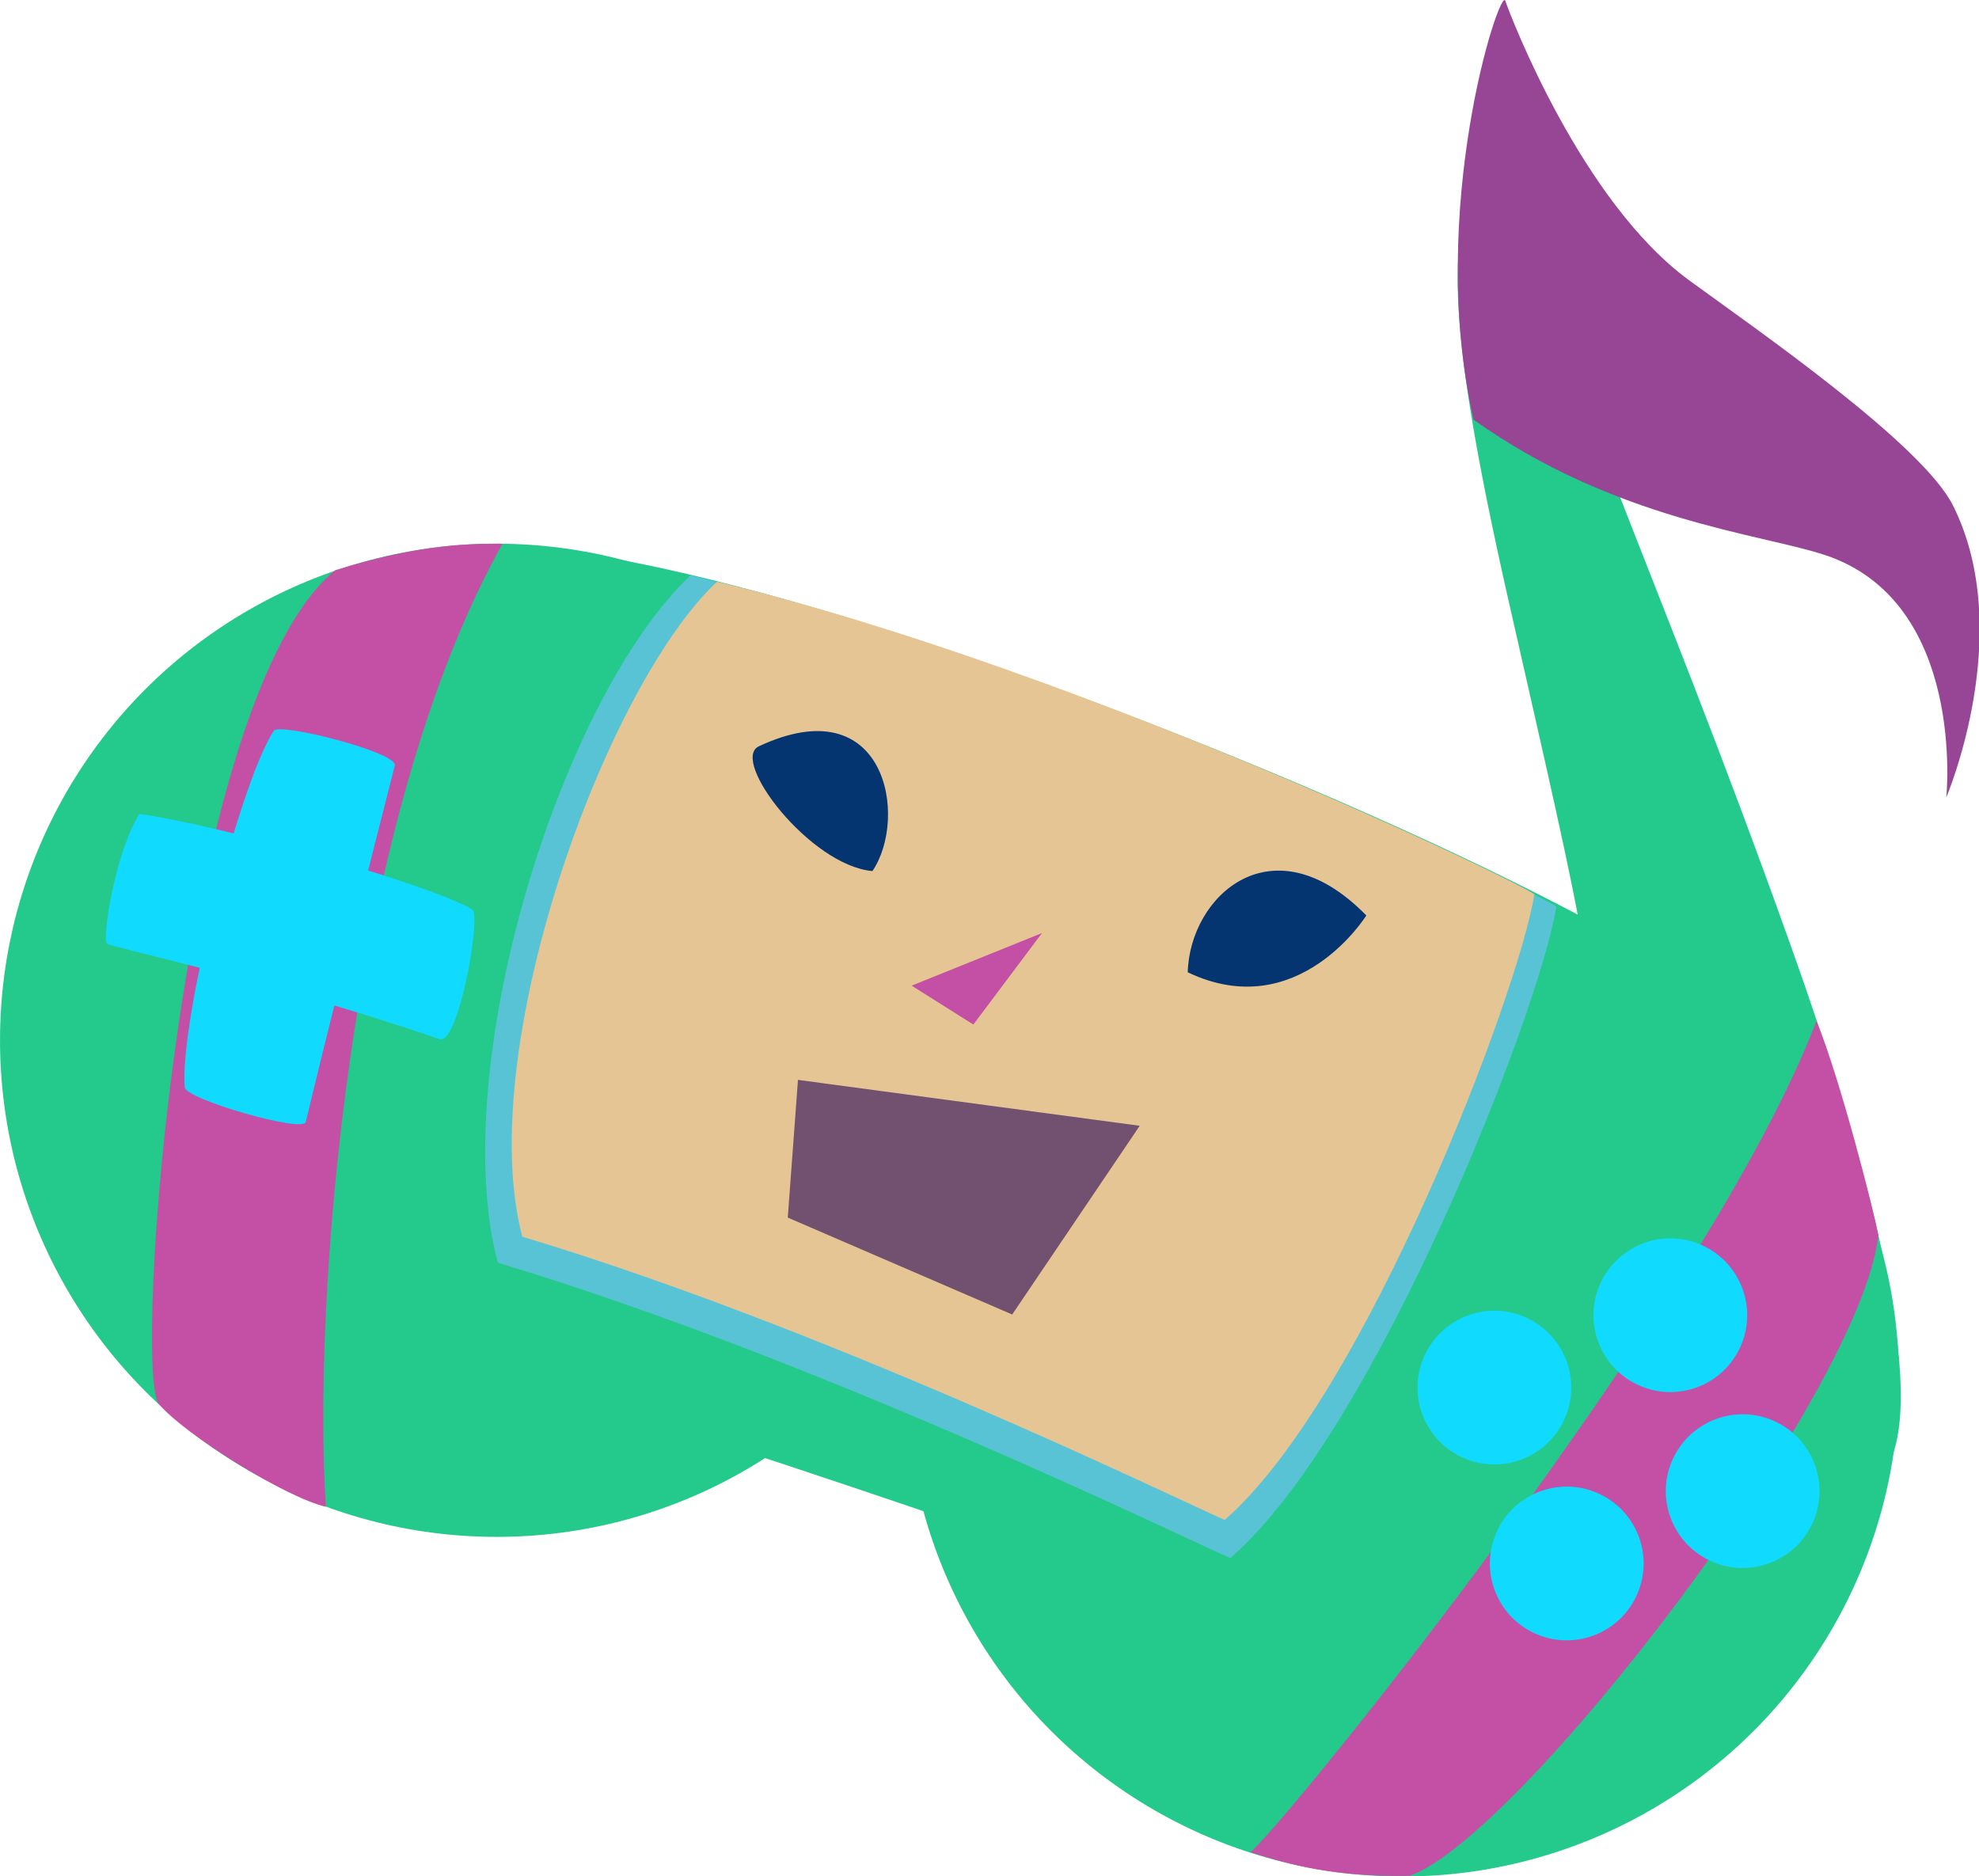 <?xml version="1.0" encoding="UTF-8" standalone="no"?>
<!DOCTYPE svg PUBLIC "-//W3C//DTD SVG 1.1//EN" "http://www.w3.org/Graphics/SVG/1.1/DTD/svg11.dtd">
<svg width="100%" height="100%" viewBox="0 0 2524 2393" version="1.1" xmlns="http://www.w3.org/2000/svg" xmlns:xlink="http://www.w3.org/1999/xlink" xml:space="preserve" xmlns:serif="http://www.serif.com/" style="fill-rule:evenodd;clip-rule:evenodd;stroke-linejoin:round;stroke-miterlimit:1.414;">
    <g transform="matrix(1,0,0,1,-9.102,-48.721)">
        <g id="_2" serif:id="2" transform="matrix(1.018,0,0,1.018,-36.821,-35.607)">
            <g>
                <g transform="matrix(1,0,0,1,-393.3,16.119)">
                    <circle cx="1060.62" cy="1370.1" r="622.187" style="fill:rgb(36,202,140);"/>
                </g>
                <g transform="matrix(1,0,0,1,741.466,441.656)">
                    <circle cx="1060.62" cy="1370.1" r="622.187" style="fill:rgb(36,202,140);"/>
                </g>
                <path d="M2240.52,1373.33C2101.9,1208.91 909.102,712.453 599.621,770.48C290.139,828.508 805.942,1853.67 863.97,1866.56C921.997,1879.46 1305.63,2011.63 1305.63,2011.63C1305.63,2011.63 2308.11,1453.49 2240.52,1373.33Z" style="fill:rgb(36,202,140);"/>
            </g>
            <path d="M1898.8,306.258C1856.89,377.181 1858.66,497.484 1934.26,831.732C2029.97,1254.89 2059.99,1366.88 2027.75,1457.14C1995.51,1547.41 2278.95,1972.3 2385.33,1940.06C2450.41,1920.34 2451.8,1724.99 2289.52,1270.04C2108.99,763.904 1988.1,532.901 1963.27,344.943C1944.95,206.183 1940.71,235.335 1898.8,306.258Z" style="fill:rgb(36,202,140);"/>
            <path d="M1931.04,83.818C1937.48,103.161 2026.7,335.621 2161.21,433.919C2245.03,495.171 2453.29,638.951 2491.97,716.321C2571.59,875.56 2483.47,1081.95 2483.47,1081.95C2483.47,1081.95 2509.15,837.047 2331.43,778.217C2250.92,751.568 2068.05,734.746 1891.26,608.663C1831.83,346.559 1924.59,64.475 1931.04,83.818Z" style="fill:rgb(151,70,150);"/>
            <g transform="matrix(1.043,0,0,1.043,-63.372,-35.052)">
                <path d="M933.319,804.164C775.092,955.162 640.562,1397.72 701.943,1629.83C1083.12,1744.34 1517.43,1956.33 1581.9,1984.7C1757.79,1831.51 1954.31,1324.13 1973.39,1202.4C1986.28,1202.4 1400.12,920.22 933.319,804.164Z" style="fill:rgb(89,195,214);"/>
            </g>
            <path d="M943.445,811.658C802.23,944.023 638.09,1400.19 699.47,1632.3C1080.65,1746.81 1514.95,1958.8 1579.43,1987.17C1755.32,1833.98 1948.23,1325.4 1967.31,1203.67C1980.21,1203.67 1411.09,924.333 943.445,811.658Z" style="fill:rgb(230,197,148);"/>
            <path d="M674.718,764.01C478.3,1114.71 436.909,1725.13 453.414,1970.66C404.915,1959.95 277.132,1881.07 244.121,1841.86C211.109,1802.66 270.138,956.326 465.076,797.298C577.323,762.185 641.562,764.287 674.718,764.01Z" style="fill:rgb(196,80,165);"/>
            <path d="M1611.46,2403.44C1642.41,2382.81 2186.25,1715.89 2320.91,1361.8C2351.03,1436.19 2391.72,1595.97 2398.43,1630.3C2375.88,1831.44 1947.55,2385.58 1811.38,2433.03C1714.59,2434.64 1661.44,2419.15 1611.46,2403.44Z" style="fill:rgb(196,80,165);"/>
            <g transform="matrix(0.923,0.385,-0.385,0.923,2188.33,576.147)">
                <circle cx="397.74" cy="1084.95" r="96.283" style="fill:rgb(16,219,255);"/>
                <g transform="matrix(1,0,0,1,0,336.991)">
                    <circle cx="397.74" cy="1084.95" r="96.283" style="fill:rgb(16,219,255);"/>
                </g>
                <g transform="matrix(6.12323e-17,1,-1,6.12323e-17,1651.18,855.706)">
                    <circle cx="397.74" cy="1084.95" r="96.283" style="fill:rgb(16,219,255);"/>
                </g>
                <g transform="matrix(6.12323e-17,1,-1,6.12323e-17,1314.19,855.706)">
                    <circle cx="397.74" cy="1084.95" r="96.283" style="fill:rgb(16,219,255);"/>
                </g>
            </g>
            <g transform="matrix(0.933,0,0,1,43.893,3.668)">
                <g transform="matrix(0.746,0.2,-0.276,1.031,1005.9,138.887)">
                    <path d="M-292.289,929.063C-292.128,913.169 -504.369,917.715 -510.073,929.063C-546.37,1001.27 -546.37,1290.13 -510.073,1362.34C-503.374,1375.66 -292.061,1375.57 -292.289,1362.34C-293.773,1276.5 -293.244,1023.07 -292.289,929.063Z" style="fill:rgb(16,219,255);"/>
                </g>
                <g transform="matrix(-0.2,0.746,-1.031,-0.276,1491.17,1855.53)">
                    <path d="M-292.289,929.063C-290.765,904.326 -505.695,915.826 -510.073,929.063C-531.498,993.838 -528.396,1263.87 -510.073,1362.34C-440.133,1380.23 -296.294,1370.3 -292.289,1362.34C-288.285,1354.37 -307.313,1172.89 -292.289,929.063Z" style="fill:rgb(16,219,255);"/>
                </g>
            </g>
            <g>
                <g transform="matrix(1.115,0,0,1.115,-154.289,-122.954)">
                    <path d="M1459.44,1449.59L1075.45,1398.01L1063.99,1552.75L1316.16,1661.64L1459.44,1449.59Z" style="fill:rgb(113,80,112);"/>
                </g>
                <path d="M1350.55,1251.87L1187.21,1317.77L1264.58,1366.49" style="fill:rgb(196,80,165);"/>
                <g transform="matrix(-1.183,1.44918e-16,-1.44918e-16,-1.183,2390.18,2349.65)">
                    <path d="M1178.61,1125.78C1209.86,1111.15 1124.28,999.352 1058.37,993.621C1019.97,1050.25 1043.93,1188.82 1178.61,1125.78Z" style="fill:rgb(4,53,113);"/>
                </g>
                <g transform="matrix(-1.183,1.44918e-16,-1.44918e-16,-1.183,3510.52,2670.11)">
                    <path d="M1482.36,1217.48C1482.36,1217.48 1554.57,1101.48 1671.49,1157.3C1669.2,1238.8 1581.28,1318.69 1482.36,1217.48Z" style="fill:rgb(4,53,113);"/>
                </g>
            </g>
        </g>
    </g>
</svg>
